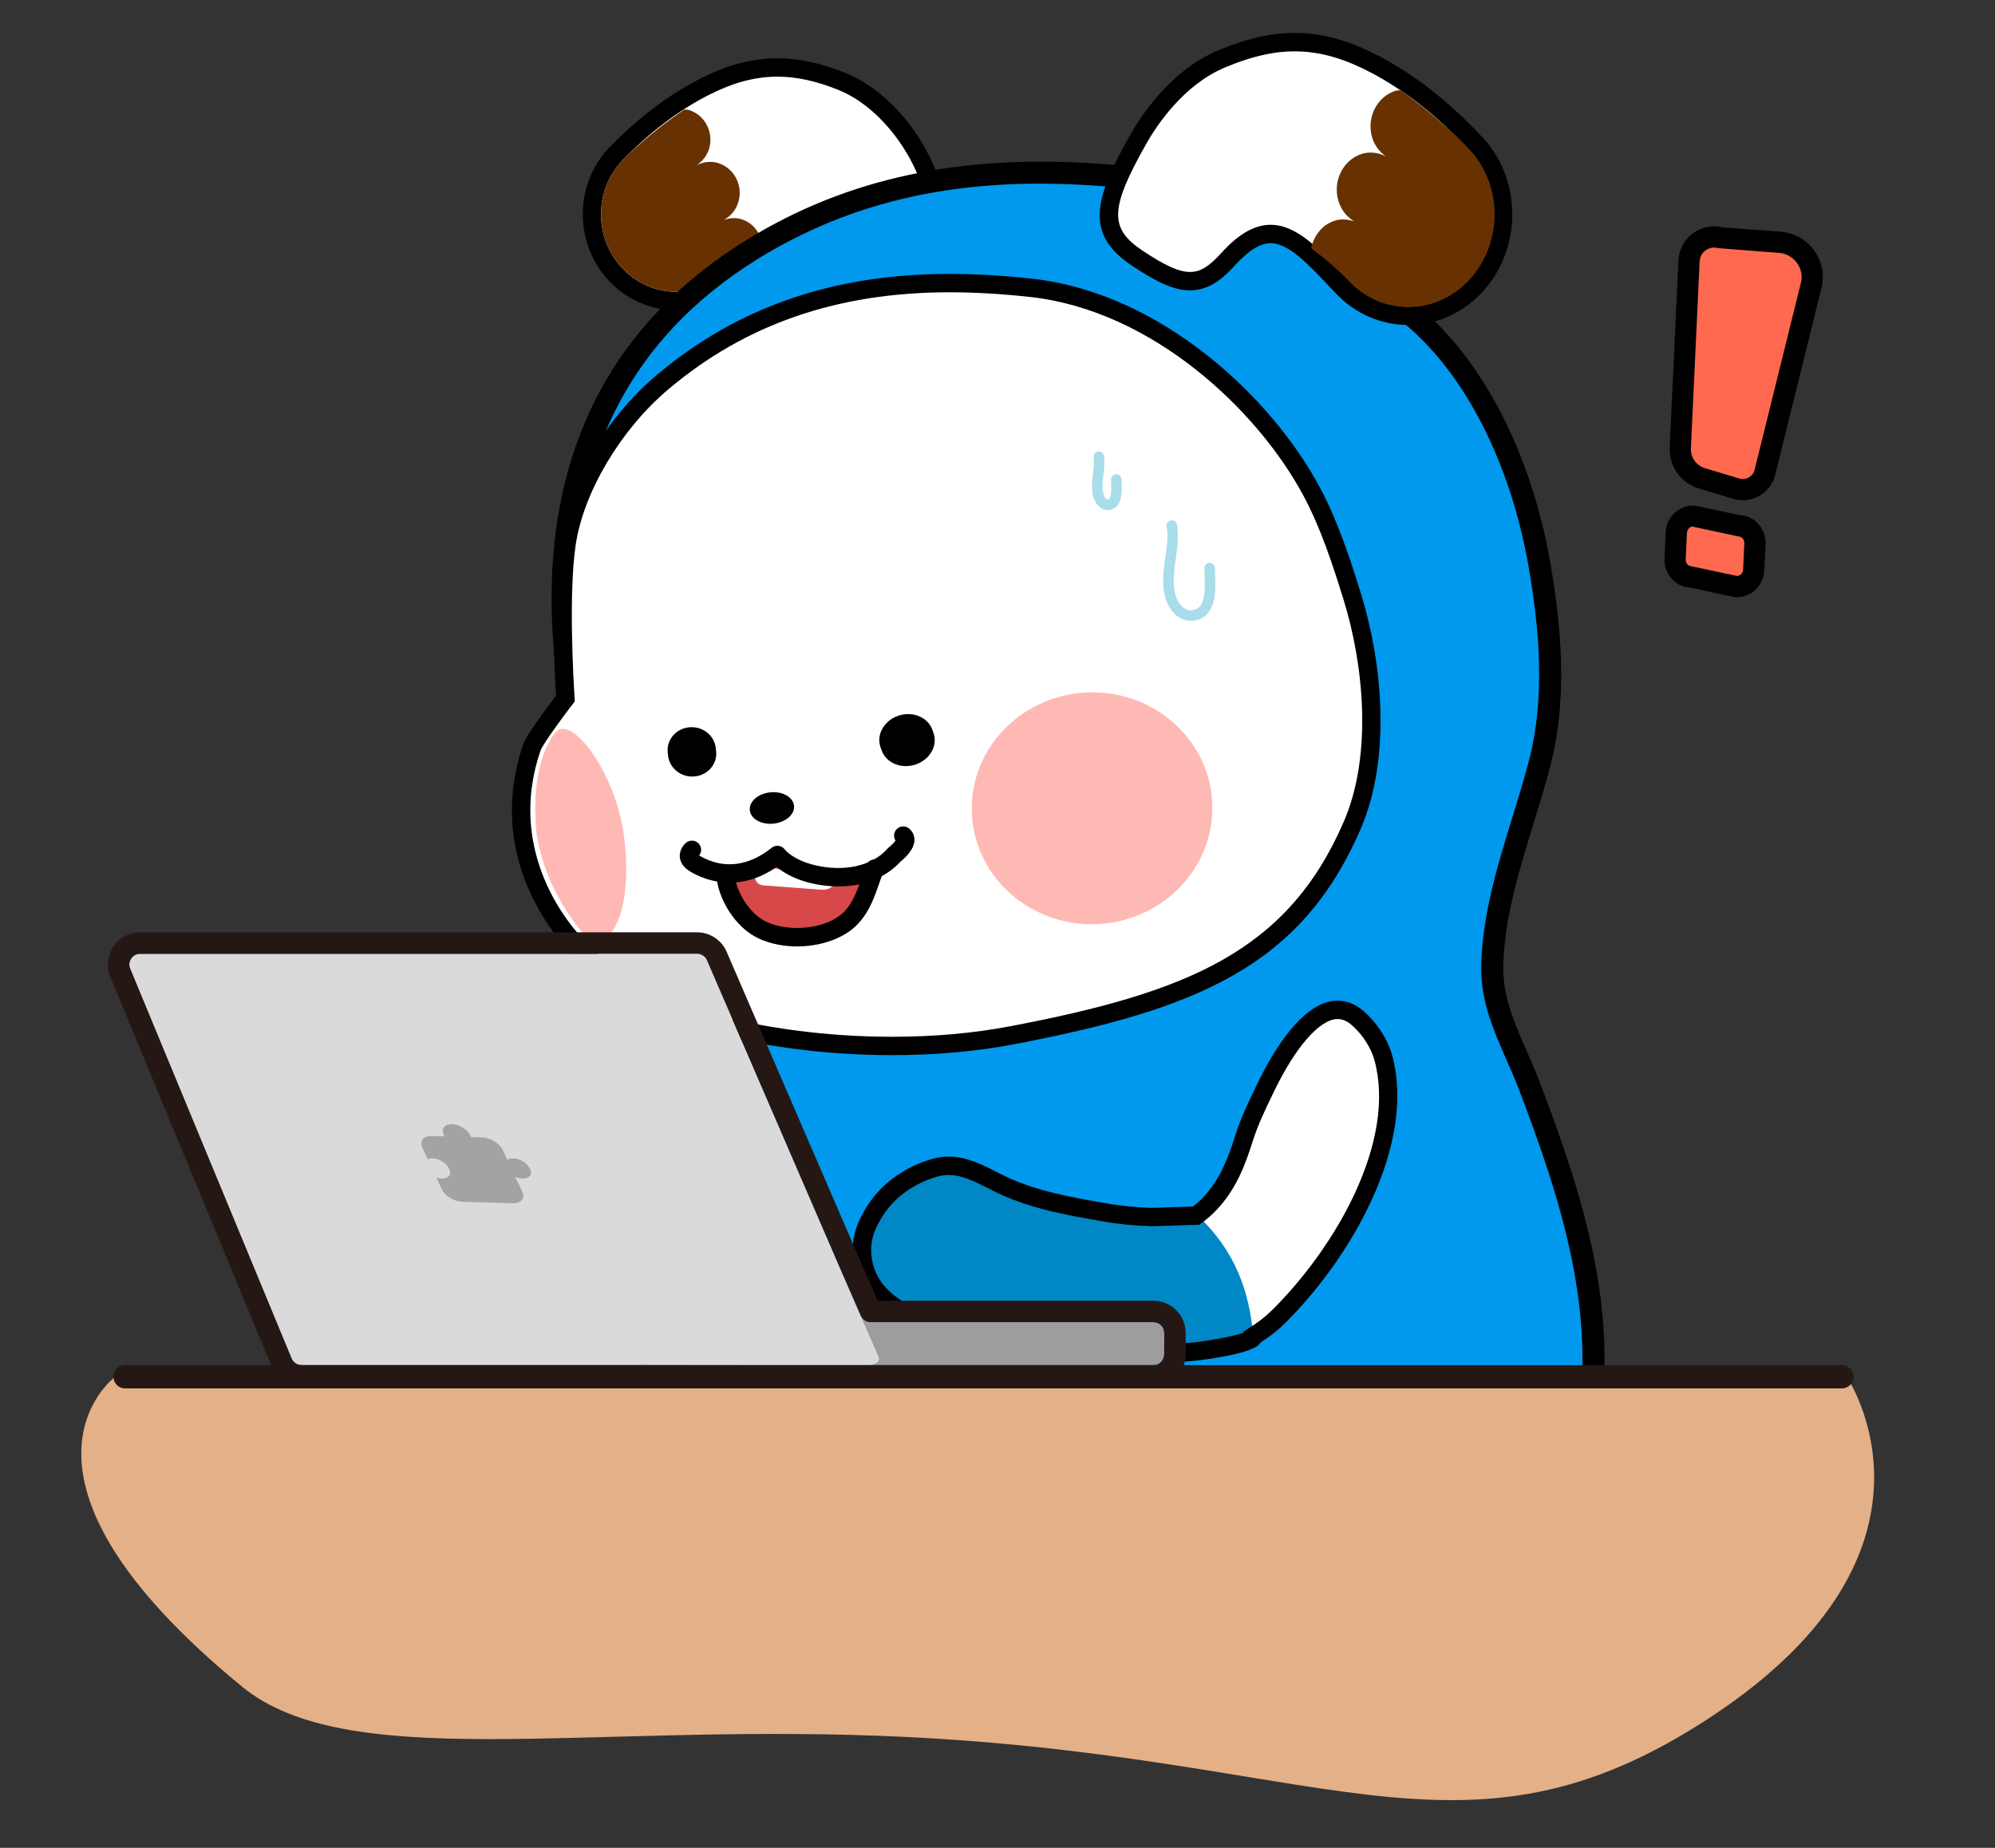 <svg xmlns="http://www.w3.org/2000/svg" xmlns:xlink="http://www.w3.org/1999/xlink" width="190" height="176" viewBox="0 0 190 176"><rect x="0" y="0" width="190" height="176" fill="#333333" stroke="none"/><defs><path id="aydfq16uua" d="M111.82.299L0 25.322l39.823 118.946s75.027-3.78 116.793 28.89l51.74-139.709L111.827.299"/><path id="kaph81li5c" d="M111.82.299L0 25.322l39.823 118.946s75.027-3.78 116.793 28.89l51.74-139.709L111.827.299"/><path id="378boo2cfe" d="M111.82.299L0 25.322l39.823 118.946s75.027-3.78 116.793 28.89l51.74-139.709L111.827.299"/><path id="s3i7fpjaxg" d="M111.82.299L0 25.322l39.823 118.946s75.027-3.78 116.793 28.89l51.74-139.709L111.827.299"/><path id="3nr5ewo6xi" d="M111.82.299L0 25.322l39.823 118.946s75.027-3.78 116.793 28.89l51.74-139.709L111.827.299"/><path id="nkevxmwwmk" d="M111.82.299L0 25.322l39.823 118.946s75.027-3.78 116.793 28.89l51.74-139.709L111.827.299"/><path id="cex71tbncm" d="M111.82.299L0 25.322l39.823 118.946s75.027-3.78 116.793 28.89l51.74-139.709L111.827.299"/><path id="dvprt4ywho" d="M111.82.299L0 25.322l39.823 118.946s75.027-3.78 116.793 28.89l51.74-139.709L111.827.299"/><path id="d0628olitq" d="M111.82.299L0 25.322l39.823 118.946s75.027-3.78 116.793 28.89l51.74-139.709L111.827.299"/><path id="ai1da1x1qs" d="M111.82.299L0 25.322l39.823 118.946s75.027-3.78 116.793 28.89l51.74-139.709L111.827.299"/><path id="peik53mjiu" d="M111.82.299L0 25.322l39.823 118.946s75.027-3.78 116.793 28.89l51.74-139.709L111.827.299"/><path id="t52q87cdkw" d="M111.82.299L0 25.322l39.823 118.946s75.027-3.78 116.793 28.89l51.74-139.709L111.827.299h-.007z"/><path id="r6y8ufwhwy" d="M111.82.299L0 25.322l39.823 118.946s75.027-3.78 116.793 28.89l51.74-139.709L111.827.299"/><path id="jddadf9rcA" d="M111.82.299L0 25.322l39.823 118.946s75.027-3.78 116.793 28.89l51.74-139.709L111.827.299"/><path id="pkki11w3cC" d="M111.82.299L0 25.322l39.823 118.946s75.027-3.78 116.793 28.89l51.74-139.709L111.827.299"/><path id="fmf1w42q2E" d="M111.82.299L0 25.322l39.823 118.946s75.027-3.78 116.793 28.89l51.74-139.709L111.827.299h-.007z"/><path id="v3lg4af5yG" d="M111.82.299L0 25.322l39.823 118.946s75.027-3.78 116.793 28.89l51.74-139.709L111.827.299"/><path id="no368qhu8I" d="M111.82.299L0 25.322l39.823 118.946s75.027-3.78 116.793 28.89l51.74-139.709L111.827.299"/><path id="5aw9sm99rK" d="M111.82.299L0 25.322l39.823 118.946s75.027-3.78 116.793 28.89l51.74-139.709L111.827.299"/><path id="4enrefenzM" d="M111.82.299L0 25.322l39.823 118.946s75.027-3.78 116.793 28.89l51.74-139.709L111.827.299"/><path id="9xh2hnrskO" d="M111.82.299L0 25.322l39.823 118.946s75.027-3.78 116.793 28.89l51.74-139.709L111.827.299"/><path id="5pnta938vQ" d="M111.82.299L0 25.322l39.823 118.946s75.027-3.78 116.793 28.89l51.74-139.709L111.827.299"/><path id="vo8ik3k0iS" d="M111.82.299L0 25.322l39.823 118.946s75.027-3.78 116.793 28.89l51.74-139.709L111.827.299"/><path id="1chiz2onxU" d="M111.82.299L0 25.322l39.823 118.946s75.027-3.78 116.793 28.89l51.74-139.709L111.827.299"/><path id="f1cfz2u24W" d="M111.82.299L0 25.322l39.823 118.946s75.027-3.78 116.793 28.89l51.74-139.709L111.827.299"/><path id="tjuddgrd9Y" d="M111.82.299L0 25.322l39.823 118.946s75.027-3.78 116.793 28.89l51.74-139.709L111.827.299h-.007z"/></defs><g fill="none" fill-rule="evenodd"><g><g><g><g transform="translate(-848 -476) translate(844 460) translate(0 .701)"><mask id="hwx9pqhcob" fill="#fff"><use xlink:href="#aydfq16uua"/></mask><path fill="#FFF" d="M68.416 43.966c-2.172 0-4.206-.875-5.729-2.465-3.084-3.216-3.076-8.416.018-11.592 2.683-2.753 5.535-4.902 8.481-6.386 2.432-1.226 4.611-1.798 6.853-1.798 1.916 0 3.927.436 6.152 1.332 2.652 1.07 5.199 3.432 6.982 6.485 3.393 5.81 1.88 10.431-.962 12.266-.726.468-1.493.705-2.284.705-2.099 0-3.923-1.686-5.112-2.952-1.264-1.347-2.355-2-3.336-2-1.476 0-2.965 1.52-4.689 3.28l-.752.763c-1.507 1.522-3.505 2.362-5.622 2.362" mask="url(#hwx9pqhcob)"/></g><g transform="translate(-848 -476) translate(844 460) translate(0 .701)"><mask id="pylz7qx6gd" fill="#fff"><use xlink:href="#kaph81li5c"/></mask><path fill="#000" d="M78.04 20.85c-2.386 0-4.689.602-7.25 1.892-3.03 1.527-5.962 3.733-8.712 6.557-3.42 3.509-3.43 9.255-.022 12.809 1.689 1.762 3.947 2.733 6.36 2.733 2.353 0 4.573-.931 6.246-2.624l.753-.763c1.585-1.62 2.956-3.018 4.064-3.018.716 0 1.624.58 2.698 1.723 1.3 1.386 3.313 3.229 5.748 3.229.963 0 1.892-.285 2.76-.846 3.18-2.052 4.927-7.134 1.243-13.44-1.879-3.217-4.58-5.716-7.41-6.856-2.33-.939-4.45-1.396-6.478-1.396m0 1.75c1.856 0 3.743.431 5.823 1.269 2.805 1.129 5.124 3.666 6.555 6.116 3.112 5.329 1.833 9.464-.683 11.088-.61.393-1.215.565-1.81.565-1.581 0-3.096-1.211-4.474-2.677-1.526-1.627-2.802-2.275-3.971-2.275-2.083 0-3.828 2.055-6.062 4.301-1.389 1.403-3.197 2.104-5.003 2.104-1.848 0-3.696-.732-5.096-2.194-2.772-2.891-2.77-7.521.012-10.377 2.416-2.481 5.168-4.663 8.248-6.216 2.275-1.146 4.349-1.704 6.462-1.704" mask="url(#pylz7qx6gd)"/></g><g transform="translate(-848 -476) translate(844 460) translate(0 .701)"><mask id="n1i6pzielf" fill="#fff"><use xlink:href="#378boo2cfe"/></mask><path fill="#673101" d="M74.603 36.176c-.552-.174-1.108-.107-1.625.05.634-.362 1.138-.96 1.356-1.737.445-1.563-.434-3.192-1.942-3.66-.705-.213-1.416-.108-2.033.195.545-.37.99-.906 1.183-1.592.445-1.563-.426-3.2-1.945-3.66-.136-.048-.274-.026-.417-.043-3.181 2.141-5.356 4.292-5.848 4.79-2.783 2.853-2.784 7.487-.009 10.378 2.766 2.888 7.286 2.925 10.095.09.828-.833 1.941-1.757 3.144-2.604-.221-1.016-.921-1.899-1.959-2.207" mask="url(#n1i6pzielf)"/></g><g transform="translate(-848 -476) translate(844 460) translate(0 .701)"><mask id="znoxqa2y0h" fill="#fff"><use xlink:href="#s3i7fpjaxg"/></mask><path fill="#0099ED" d="M111.807 180.79c9.617 0 18.53-2.022 25.778-5.85 8.94-4.718 15.827-13.788 17.547-23.108 2.14-11.606-1.511-22.663-5.434-32.992-.405-1.064-.85-2.075-1.282-3.067-1.247-2.844-2.425-5.532-2.293-8.792.187-4.651 1.509-8.948 2.909-13.497.535-1.735 1.086-3.53 1.562-5.325 1.73-6.544.972-13.338.117-18.524-1.634-9.915-5.836-18.539-11.522-23.659-9.253-8.331-20.332-13.44-30.4-14.014l-.19-.014c-1.92-.139-3.81-.209-5.611-.209-10.557 0-19.475 2.448-27.364 7.326C50.39 54.67 58.116 83.284 61.244 93.993c.829 2.828 5.306 13.111 6.353 14.486.378.958.624 1.744.769 2.473.988 4.927.04 10.794-.797 15.969l-.18 1.111c-2.745 17.154-2.17 29.344 1.709 36.234 7.827 13.909 23.833 15.214 36.694 16.26l.467.037c1.84.152 3.708.228 5.548.228" mask="url(#znoxqa2y0h)"/></g><g transform="translate(-848 -476) translate(844 460) translate(0 .701)"><mask id="c52rtrhvpj" fill="#fff"><use xlink:href="#3nr5ewo6xi"/></mask><path fill="#000" d="M102.987 32.79c-10.242 0-19.01 2.346-26.812 7.169C51.083 55.474 59.49 84.243 62.253 93.696c.801 2.743 5.248 12.925 6.178 14.148l.14.248c.405 1.02.666 1.865.825 2.654 1.026 5.114.06 11.079-.79 16.342l-.18 1.11c-2.708 16.911-2.172 28.873 1.585 35.552 7.554 13.422 23.25 14.702 35.862 15.728l.468.038c1.812.149 3.65.224 5.465.224 9.444 0 18.19-1.98 25.287-5.728 8.668-4.576 15.343-13.357 17.006-22.37 2.092-11.34-1.512-22.24-5.383-32.43-.398-1.046-.836-2.04-1.263-3.017-1.299-2.966-2.522-5.76-2.38-9.257.192-4.791 1.534-9.148 2.954-13.763.533-1.724 1.08-3.504 1.552-5.285 1.678-6.35.933-13 .095-18.082-1.596-9.684-5.673-18.085-11.188-23.053-9.078-8.174-19.924-13.184-29.757-13.744l-.21-.017c-1.882-.136-3.745-.203-5.532-.203m8.82 149.05c-1.875 0-3.77-.079-5.633-.232l-.465-.037c-13.114-1.067-29.428-2.398-37.526-16.792-3.999-7.101-4.614-19.522-1.832-36.915l.18-1.112c.823-5.088 1.756-10.853.806-15.596-.126-.635-.342-1.328-.672-2.175-1.312-1.939-5.61-11.898-6.428-14.695-2.874-9.835-11.618-39.759 14.834-56.115 9.546-5.902 20.448-8.221 33.603-7.271l.195.015c10.283.587 21.596 5.792 31.022 14.28 5.863 5.28 10.183 14.126 11.855 24.27.871 5.288 1.644 12.225-.137 18.96-.48 1.81-1.036 3.618-1.576 5.368-1.377 4.478-2.679 8.71-2.862 13.23-.122 3.013 1.006 5.59 2.201 8.317.446 1.019.894 2.044 1.306 3.125 3.976 10.47 7.676 21.683 5.485 33.556-1.774 9.623-8.874 18.984-18.089 23.849-7.399 3.904-16.482 5.97-26.268 5.97" mask="url(#c52rtrhvpj)"/></g><g transform="translate(-848 -476) translate(844 460) translate(0 .701)"><mask id="54emiodhll" fill="#fff"><use xlink:href="#nkevxmwwmk"/></mask><path fill="#0099ED" d="M105.05 32.567l.198.009-.198-.01" mask="url(#54emiodhll)"/></g><g transform="translate(-848 -476) translate(844 460) translate(0 .701)"><mask id="ytfphqheqn" fill="#fff"><use xlink:href="#cex71tbncm"/></mask><path fill="#FFF" d="M88.985 114.922c4.021 0 7.85-.342 11.381-1.014 17.16-3.267 26.882-7.252 32.401-19.959 2.923-6.73 1.926-15.685.021-21.82-1.043-3.358-2.199-6.896-3.863-10.002-4.51-8.428-14.793-18.098-26.715-19.41-2.725-.3-5.338-.454-7.766-.454-10.892 0-19.85 3.096-27.38 9.467-4.655 3.937-8.31 10.086-9.095 15.301-.719 4.773-.232 13.056-.119 14.794-.877 1.155-2.928 3.895-3.197 4.674-1.675 4.856-1.287 9.853 1.125 14.448 2.886 5.498 8.366 9.72 15.038 11.581 5.608 1.566 11.891 2.394 18.17 2.394" mask="url(#ytfphqheqn)"/></g><g transform="translate(-848 -476) translate(844 460) translate(0 .701)"><mask id="q1fx4by9gp" fill="#fff"><use xlink:href="#dvprt4ywho"/></mask><path fill="#000" d="M94.444 43.138c-10.676 0-19.448 3.03-26.815 9.26-4.506 3.812-8.04 9.745-8.796 14.763-.702 4.677-.215 12.99-.109 14.608l.02.326-.198.26c-1.945 2.555-2.94 4.066-3.066 4.43-1.594 4.623-1.223 9.38 1.072 13.756 2.775 5.285 8.06 9.347 14.498 11.145 5.537 1.545 11.741 2.362 17.936 2.362 3.962 0 7.736-.336 11.215-.999 16.861-3.21 26.401-7.1 31.762-19.448 2.83-6.512 1.85-15.227-.012-21.21-1.03-3.323-2.174-6.819-3.797-9.85-4.405-8.233-14.434-17.676-26.039-18.956-2.7-.297-5.28-.447-7.67-.447m-5.459 72.66c-6.353 0-12.717-.839-18.407-2.427-6.9-1.926-12.578-6.306-15.575-12.016-2.526-4.815-2.933-10.05-1.178-15.14.22-.639 1.273-2.205 3.131-4.66-.164-2.66-.535-10.123.147-14.653.813-5.409 4.59-11.774 9.394-15.84 7.697-6.51 16.838-9.674 27.946-9.674 2.454 0 5.1.153 7.863.458 12.236 1.35 22.774 11.245 27.388 19.87 1.7 3.165 2.872 6.751 3.928 10.154 1.953 6.285 2.965 15.477-.054 22.428-5.673 13.065-15.578 17.144-33.04 20.47-3.587.683-7.47 1.03-11.543 1.03" mask="url(#q1fx4by9gp)"/></g><g transform="translate(-848 -476) translate(844 460) translate(0 .701)"><mask id="e9mwao8j1r" fill="#fff"><use xlink:href="#d0628olitq"/></mask><path fill="#FFB9B5" d="M96.551 92.516c.117 6.1 5.344 10.938 11.668 10.809 6.325-.129 11.358-5.179 11.242-11.278-.118-6.093-5.34-10.931-11.665-10.802-6.325.129-11.362 5.179-11.245 11.271" mask="url(#e9mwao8j1r)"/></g><g transform="translate(-848 -476) translate(844 460) translate(0 .701)"><mask id="5tuykacnpt" fill="#fff"><use xlink:href="#ai1da1x1qs"/></mask><path fill="#FFB9B5" d="M55.07 94.494c.868 6.15 5.03 10.57 5.496 10.562 2.516-.048 3.695-5.015 2.76-10.761-.934-5.74-5.024-11.05-6.455-9.2-1.235 1.596-2.199 4.536-1.8 9.399" mask="url(#5tuykacnpt)"/></g><g transform="translate(-848 -476) translate(844 460) translate(0 .701)"><mask id="nywk6bbw6v" fill="#fff"><use xlink:href="#peik53mjiu"/></mask><path fill="#D74848" d="M73.585 99.76c.223 3.397 3.235 4.935 6.874 4.57 4.192-.422 7.837-6.163 7.837-6.163l-5.95 1.256-3.433-2.69s-3.507 1.811-5.5 1.743" mask="url(#nywk6bbw6v)"/></g><g transform="translate(-848 -476) translate(844 460) translate(0 .701)"><mask id="dsg8okhqbx" fill="#fff"><use xlink:href="#t52q87cdkw"/></mask><path fill="#FFF" d="M75.889 97.72l.06.808c-.171.49.144 1.014.657 1.093l5.378.404s.62.083 1.01-.114c.546-.275.427-.552.427-.552l-.894-.597-6.638-1.042z" mask="url(#dsg8okhqbx)"/></g><g transform="translate(-848 -476) translate(844 460) translate(0 .701)"><mask id="9hy0ltmbbz" fill="#fff"><use xlink:href="#r6y8ufwhwy"/></mask><path fill="#000" d="M79.92 105.443c-1.266 0-2.527-.24-3.62-.737-2.377-1.087-3.94-3.917-4.077-6.026-.031-.483.333-.9.817-.93.43-.01.897.333.93.815.102 1.569 1.355 3.77 3.058 4.549 2.159.986 5.392.663 7.063-.7 1.058-.863 1.538-2.25 2.005-3.591.132-.38.26-.754.402-1.112.176-.452.683-.677 1.133-.498.449.175.673.682.497 1.132-.131.34-.254.694-.38 1.052-.52 1.498-1.108 3.195-2.55 4.373-1.34 1.093-3.313 1.673-5.278 1.673" mask="url(#9hy0ltmbbz)"/></g><g transform="translate(-848 -476) translate(844 460) translate(0 .701)"><mask id="7dtzrwb7fB" fill="#fff"><use xlink:href="#jddadf9rcA"/></mask><path fill="#000" d="M70.147 89.253c1.264-.114 2.184-1.186 2.056-2.394l-.033-.306c-.127-1.209-1.255-2.097-2.519-1.983-1.263.115-2.185 1.187-2.057 2.396l.032.306c.128 1.21 1.257 2.094 2.521 1.981" mask="url(#7dtzrwb7fB)"/></g><g transform="translate(-848 -476) translate(844 460) translate(0 .701)"><mask id="5nuki5f4wD" fill="#fff"><use xlink:href="#pkki11w3cC"/></mask><path fill="#000" d="M91.205 88.115c1.363-.46 2.123-1.802 1.699-3.001l-.108-.305c-.424-1.2-1.873-1.8-3.236-1.341-1.362.458-2.124 1.803-1.7 3l.108.306c.424 1.199 1.874 1.799 3.237 1.34" mask="url(#5nuki5f4wD)"/></g><g transform="translate(-848 -476) translate(844 460) translate(0 .701)"><mask id="fd1r1fv2tF" fill="#fff"><use xlink:href="#fmf1w42q2E"/></mask><path fill="#000" d="M83.88 99.727c-.46 0-.949-.03-1.467-.097-2.32-.3-3.724-1.153-4.45-1.753-3.542 2.438-6.618 1.362-8.186.46-.79-.456-.997-1.013-1.03-1.399-.07-.77.478-1.274.588-1.367.37-.309.921-.262 1.234.107.271.322.27.784.018 1.102l.064.04c1.556.897 4.004 1.49 6.844-.773.186-.148.425-.214.661-.183.236.032.45.16.59.351.034.044 1.05 1.312 3.893 1.68 2.901.376 4.925-.649 5.844-1.73.041-.048.088-.092.137-.13.263-.202.542-.492.665-.68-.2-.317-.18-.739.075-1.037.318-.367.871-.408 1.234-.094.333.284.507.677.495 1.105-.027.911-.948 1.736-1.336 2.041-.598.674-2.44 2.357-5.874 2.357z" mask="url(#fd1r1fv2tF)"/></g><g transform="translate(-848 -476) translate(844 460) translate(0 .701)"><mask id="xiq9du530H" fill="#fff"><use xlink:href="#v3lg4af5yG"/></mask><path fill="#FFF" d="M138.123 45.376c2.431 0 4.712-1.02 6.423-2.873 3.455-3.73 3.482-9.77.059-13.462-3.024-3.265-6.244-5.81-9.571-7.569-2.747-1.45-5.208-2.129-7.745-2.129-2.159 0-4.434.512-6.954 1.57-4.258 1.783-6.95 5.926-7.911 7.623-3.463 6.121-4.002 8.756-.113 11.352 2.362 1.575 3.771 2.19 5.024 2.19 1.441 0 2.505-.85 3.661-2.126 1.443-1.593 2.755-2.366 4.01-2.366 2.091 0 4.072 2.103 6.367 4.538l.459.486c1.678 1.784 3.913 2.766 6.291 2.766" mask="url(#xiq9du530H)"/></g><g transform="translate(-848 -476) translate(844 460) translate(0 .701)"><mask id="aeucj0csyJ" fill="#fff"><use xlink:href="#no368qhu8I"/></mask><path fill="#000" d="M125.006 36.71c2.468 0 4.568 2.23 7.001 4.813l.46.488c1.513 1.605 3.521 2.49 5.655 2.49 2.186 0 4.238-.92 5.781-2.592 3.153-3.403 3.181-8.91.062-12.273-2.957-3.192-6.099-5.678-9.339-7.392-4.857-2.563-8.729-2.714-13.952-.525-4.007 1.678-6.572 5.628-7.488 7.247-3.49 6.171-3.563 8.076-.39 10.194 2.175 1.451 3.49 2.042 4.54 2.042.982 0 1.798-.498 3.01-1.837 1.62-1.787 3.144-2.655 4.66-2.655m13.116 9.54c-2.62 0-5.082-1.079-6.928-3.039l-.458-.486c-2.156-2.289-4.018-4.265-5.73-4.265-.98 0-2.112.7-3.363 2.08-1.135 1.253-2.442 2.412-4.308 2.412-1.444 0-2.989-.655-5.51-2.336-4.496-3.002-3.684-6.285-.164-12.51 1.007-1.778 3.832-6.113 8.336-8 5.722-2.399 10.121-2.22 15.446.591 3.416 1.806 6.714 4.413 9.805 7.75 3.726 4.018 3.7 10.591-.059 14.651-1.878 2.032-4.387 3.152-7.067 3.152" mask="url(#aeucj0csyJ)"/></g><g transform="translate(-848 -476) translate(844 460) translate(0 .701)"><mask id="bdzgc3azoL" fill="#fff"><use xlink:href="#5aw9sm99rK"/></mask><path fill="#673101" d="M131.117 36.32c.63-.205 1.263-.126 1.852.062-.72-.43-1.29-1.144-1.534-2.068-.495-1.858.517-3.796 2.24-4.352.804-.252 1.614-.127 2.315.234-.618-.44-1.12-1.078-1.337-1.895-.495-1.86.51-3.805 2.243-4.352.155-.056.313-.028.476-.05 3.608 2.55 6.071 5.11 6.628 5.7 3.15 3.399 3.118 8.91-.065 12.346-3.172 3.434-8.322 3.475-11.503.097-.937-.99-2.198-2.09-3.563-3.098.26-1.207 1.063-2.258 2.248-2.623" mask="url(#bdzgc3azoL)"/></g><g transform="translate(-848 -476) translate(844 460) translate(0 .701)"><mask id="kwlbnn1uyN" fill="#fff"><use xlink:href="#4enrefenzM"/></mask><path fill="#000" d="M75.411 92.477c.09.824 1.097 1.392 2.265 1.269 1.17-.123 2.036-.887 1.945-1.711-.089-.817-1.103-1.391-2.272-1.268-1.167.122-2.028.893-1.938 1.71" mask="url(#kwlbnn1uyN)"/></g><g transform="translate(-848 -476) translate(844 460) translate(0 .701)"><mask id="8wolc4x28P" fill="#fff"><use xlink:href="#9xh2hnrskO"/></mask><path fill="#FFF" d="M109.3 168.77l.29.26c2.904 2.635 1.265 4.883-.859 7.26-2.507 2.809-4.444 3.616-5.582 7.362-.189.623-.299 1.239-.373 1.852-.304 2.515.352 6.616.81 9.182.758 4.248-9.438 4.994-9.06 5.432-.242-3.503-2.186-6.44-2.504-8.93-.21-1.647.284-7.9.703-9.345 1.78-6.126 5.933-10.114 10.99-13.682 2.24-1.581 3.447-1.27 5.584.609" mask="url(#8wolc4x28P)"/></g><g transform="translate(-848 -476) translate(844 460) translate(0 .701)"><mask id="zhl89u3x0R" fill="#fff"><use xlink:href="#5pnta938vQ"/></mask><path fill="#0099ED" d="M93.642 199.696c.2.004.319-.193.24-.376-.969-2.246-1.565-5.82-1.86-8.132-.165-1.287-.056-4.768.245-6.23-.21 1.039 3.041 1.528 3.645 1.599 2.404.287 5.532.17 6.863-1.052-.303 2.514.352 6.616.81 9.18.408 2.277 1.184 4.19 2.1 6.046" mask="url(#zhl89u3x0R)"/></g><g transform="translate(-848 -476) translate(844 460) translate(0 .701)"><mask id="l9lyme61nT" fill="#fff"><use xlink:href="#vo8ik3k0iS"/></mask><path fill="#FFF" d="M81.771 166.26l.22.322c2.183 3.257.051 5.043-2.584 6.84-3.11 2.121-5.184 2.437-7.192 5.798-.334.56-.589 1.131-.809 1.708-.901 2.367-1.253 6.506-1.427 9.106-.287 4.306-10.364 2.572-10.102 3.087.61-3.458-.569-6.775-.278-9.269.193-1.65 2.181-7.599 2.936-8.9 3.203-5.516 8.195-8.385 13.964-10.63 2.555-.995 3.651-.4 5.272 1.938" mask="url(#l9lyme61nT)"/></g><g transform="translate(-848 -476) translate(844 460) translate(0 .701)"><mask id="8o54smcy3V" fill="#fff"><use xlink:href="#1chiz2onxU"/></mask><path fill="#0099ED" d="M59.121 192.5c.192.051.356-.112.323-.309-.399-2.413-.115-6.025.155-8.339.15-1.29 1.096-4.642 1.74-5.988-.455.957 2.583 2.216 3.152 2.431 2.265.857 5.328 1.5 6.915.633-.9 2.367-1.253 6.506-1.427 9.106-.154 2.307.14 4.35.58 6.372" mask="url(#8o54smcy3V)"/></g><g transform="translate(-848 -476) translate(844 460) translate(0 .701)"><mask id="5gt15zme8X" fill="#fff"><use xlink:href="#f1cfz2u24W"/></mask><path fill="#000" d="M106.184 168.025c-.584 0-1.174.293-1.965.85-4.238 2.992-8.82 6.902-10.653 13.213-.129.44-.29 1.546-.428 2.958-.272 1.345-.379 4.315-.275 5.702.008.132.016.24.028.329.252 1.983.823 5.646 1.793 7.895l.114.263-.088.97-.566.073c-.8.258-4.64 3.393-5.099 3.85l-1.038 1.078c-1.269 1.309-1.532 1.582-2.651 3.102-3.113 4.23-2.031 9.909.019 13.814 1.525 2.904 3.395 4.203 6.168 4.124 2.431-.083 6.366-1.926 8.832-3.617 2.927-2.008 4.165-3.147 6.728-6.826 1.459-2.092 2.484-5.958 2.493-9.397.001-1.37-.519-1.945-1.462-2.99l-.427-.478c-.642-.732-1.288-1.422-1.92-2.1-.512-.544-1.015-1.083-1.503-1.628l-.243.028-.245-.632c-.5-1.304-.852-2.534-1.072-3.765-.207-1.162-.505-2.91-.7-4.67-.091-.852-.162-1.705-.189-2.502-.013-.408-.015-.802-.004-1.178.011-.388.035-.755.078-1.094.09-.756.218-1.393.402-2 .884-2.906 2.25-4.213 3.832-5.726.597-.57 1.245-1.188 1.936-1.962 2.388-2.676 3.046-4.106.924-6.031l-.228-.203c-1.12-.985-1.853-1.45-2.59-1.45M91.29 228c-3.188 0-5.699-1.704-7.464-5.066-2.296-4.372-3.472-10.783.122-15.664 1.188-1.615 1.497-1.935 2.8-3.282l1.038-1.077c.213-.223 3.288-2.845 5.031-3.903-.893-2.431-1.42-5.812-1.662-7.71-.016-.124-.029-.27-.038-.434-.115-1.525-.002-4.64.292-6.08.095-1.013.27-2.476.475-3.186 1.987-6.83 6.84-10.987 11.326-14.154 2.77-1.955 4.42-1.307 6.668.669l.3.267c3.75 3.403.906 6.589-.794 8.494-.725.812-1.403 1.462-2.03 2.06-1.52 1.453-2.617 2.503-3.367 4.972-.154.506-.263 1.047-.343 1.702-.035.293-.056.603-.064.932-.01.34-.008.698.005 1.068.024.759.09 1.564.18 2.373.188 1.707.478 3.415.681 4.55.194 1.075.484 2.113.912 3.25.553.628 1.123 1.239 1.706 1.86.645.693 1.303 1.395 1.959 2.142l.41.46c.986 1.09 1.915 2.119 1.912 4.167-.008 3.179-.879 7.627-2.805 10.392-2.703 3.877-4.094 5.155-7.172 7.268-2.215 1.518-6.645 3.817-9.766 3.923-.105.005-.209.007-.312.007" mask="url(#5gt15zme8X)"/></g><g transform="translate(-848 -476) translate(844 460) translate(0 .701)"><mask id="kxteclyi5Z" fill="#fff"><use xlink:href="#tjuddgrd9Y"/></mask><path fill="#000" d="M59.478 193.178c-.858.066-5.335 2.184-5.886 2.514l-1.268.797c-1.546.964-1.867 1.166-3.32 2.372-4.042 3.354-4.359 9.127-3.312 13.41.779 3.187 2.367 4.931 4.992 5.49 2.384.502 6.642-.335 9.445-1.383 3.324-1.242 4.8-2.05 8.174-5.002 1.919-1.68 3.845-5.183 4.682-8.518.333-1.33-.032-2.015-.697-3.256l-.299-.565c-.445-.86-.901-1.68-1.35-2.486-.368-.66-.73-1.312-1.078-1.97l-.216-.033-.104-.659c-.176-1.415-.219-2.658-.135-3.913.042-.656.099-1.408.171-2.208.073-.803.164-1.65.277-2.49.056-.426.117-.847.188-1.26.239-1.418.516-2.53.847-3.402.274-.716.551-1.302.873-1.843 1.559-2.61 3.202-3.55 5.101-4.636.718-.41 1.494-.853 2.352-1.438 2.96-2.02 3.942-3.25 2.352-5.627l-.217-.316c-1.484-2.14-2.198-2.41-4.234-1.619-4.838 1.883-10.226 4.573-13.524 10.255-.232.4-.654 1.434-1.129 2.766-.585 1.235-1.407 4.091-1.641 5.466-.025.134-.043.238-.053.325-.232 1.99-.56 5.681-.162 8.1l.047.284-.148.331-.157.603-.571-.089zm-7.121 26.482c-.73 0-1.419-.057-2.036-.188-3.269-.694-5.396-2.978-6.328-6.786-1.176-4.797-.769-11.302 3.893-15.172 1.543-1.28 1.921-1.518 3.51-2.51l1.267-.796c.258-.162 3.872-1.969 5.824-2.579-.28-2.593.022-5.985.242-7.879.014-.123.038-.273.07-.44.259-1.507 1.118-4.5 1.75-5.822.269-.768.836-2.297 1.229-2.975 3.57-6.148 9.284-9.015 14.403-11.006 3.16-1.23 4.604-.206 6.309 2.255l.227.333c2.819 4.204-.709 6.611-2.816 8.051-.901.613-1.715 1.08-2.469 1.511-1.824 1.042-3.143 1.796-4.466 4.012-.27.452-.506.951-.743 1.571-.286.75-.54 1.783-.755 3.07-.067.394-.125.797-.181 1.202-.11.813-.197 1.636-.267 2.414-.072.783-.125 1.523-.167 2.166-.074 1.081-.042 2.16.1 3.375.388.746.798 1.484 1.215 2.233.456.822.921 1.657 1.376 2.534l.287.542c.694 1.296 1.35 2.52.853 4.507-.776 3.084-2.692 7.19-5.229 9.41-3.555 3.111-5.213 4.016-8.714 5.324-2.007.751-5.501 1.643-8.384 1.643z" mask="url(#kxteclyi5Z)"/></g></g><g><path fill="#FFF" d="M122.332 76.293c1.129.993 2.045 2.4 2.421 3.79 2.213 8.184-3.89 18.603-10.032 24.67-.744.733-1.572 1.347-2.452 1.874-.868-4.15-2.687-7.813-6.682-10.788.9-.394 1.778-.993 2.63-1.886 1.683-1.764 2.541-3.94 3.238-6.168.541-1.727 1.293-3.249 2.088-4.9 1.215-2.524 5.118-9.82 8.789-6.592" transform="translate(-848 -476) translate(844 460) translate(11 36.701)"/><path fill="#0087C6" d="M107.09 95.093c-.046-.044-4.112.141-4.588.121-1.451-.059-2.781-.174-4.23-.428-3.317-.58-6.698-1.154-9.771-2.598-2.092-.983-4.064-2.36-6.49-1.662-2.33.671-4.436 2.111-5.68 4.115-.764 1.23-1.234 2.262-1.236 3.68-.008 6.546 8.599 7.914 13.58 8.477 5.84.66 11.92 1.738 17.808 1.263.589-.048 5.93-.757 5.873-1.462-.346-4.244-1.691-8.104-5.266-11.506" transform="translate(-848 -476) translate(844 460) translate(11 36.701)"/><path fill="#000" d="M83.347 91.211c-.373 0-.73.051-1.092.155-2.213.638-4.101 2-5.18 3.736-.7 1.127-1.103 2.014-1.105 3.218-.007 5.522 7.305 6.987 12.805 7.608 1.19.135 2.39.286 3.597.44 3.64.46 7.405.936 11.062.936 1.036 0 2.038-.038 2.978-.115.938-.077 4.027-.566 5.037-.957l-.01-.1.459-.309c.863-.525 1.586-1.079 2.208-1.694 6.174-6.097 11.875-16.15 9.804-23.817-.326-1.205-1.131-2.46-2.155-3.363-.453-.396-.9-.59-1.366-.59-1.684 0-4.005 2.646-6.058 6.905l-.131.273c-.73 1.511-1.418 2.94-1.91 4.51-.701 2.243-1.605 4.586-3.441 6.51-.453.475-.933.893-1.428 1.244l-.226.16-.277.001c-.357.001-1.228.032-2.103.063-.93.033-1.862.066-2.214.066-1.797-.07-3.137-.207-4.48-.443l-.193-.035c-3.285-.574-6.681-1.169-9.8-2.633-.351-.166-.7-.342-1.05-.519-1.27-.643-2.471-1.25-3.731-1.25m20.087 17.843c-3.77 0-7.588-.484-11.281-.95-1.2-.153-2.39-.303-3.573-.436-3.931-.444-14.371-1.625-14.36-9.349.002-1.615.524-2.78 1.369-4.14 1.303-2.1 3.556-3.739 6.18-4.494.517-.149 1.047-.224 1.578-.224 1.677 0 3.122.731 4.522 1.438.333.17.666.338 1.005.497 2.907 1.366 6.184 1.94 9.354 2.494l.195.034c1.265.223 2.533.35 4.115.416.4.004 1.31-.032 2.213-.064.713-.025 1.424-.05 1.87-.06.33-.252.653-.543.964-.867 1.587-1.664 2.397-3.784 3.035-5.826.53-1.692 1.246-3.175 2.004-4.746l.132-.273c1.42-2.948 4.299-7.895 7.633-7.896.898 0 1.746.346 2.52 1.028 1.273 1.12 2.278 2.696 2.689 4.22 2.254 8.341-3.74 19.076-10.262 25.52-.656.646-1.4 1.231-2.265 1.78l-.101.145c-.921 1.085-6.363 1.628-6.417 1.632-.986.08-2.036.121-3.12.121" transform="translate(-848 -476) translate(844 460) translate(11 36.701)"/><path fill="#DADADA" d="M76.695 108.526l-1.686-3.853c-.012-.023-.04-.034-.05-.06l-1.908-4.412v-.003L60.324 70.76c-.162-.375-.532-.618-.94-.618H6.34c-.73 0-1.227.742-.947 1.418l15.375 37.129c.16.384.532.634.948.634h54.226c1.076-.226.753-.798.753-.798" transform="translate(-848 -476) translate(844 460) translate(11 36.701)"/><path fill="#9D9D9D" d="M103.878 108.298v-2.04c0-.567-.46-1.026-1.025-1.026H75.9c-.381 0-.714-.225-.891-.559l1.686 3.853s.324.572-.753.797h26.91c.567 0 1.026-.459 1.026-1.025" transform="translate(-848 -476) translate(844 460) translate(11 36.701)"/><path fill="#00A2FC" d="M73.052 100.2l-.001-.002v.003z" transform="translate(-848 -476) translate(844 460) translate(11 36.701)"/><path fill="#A3A3A3" d="M43.476 90.623l-.043-.079c-.26-.508-.973-.915-1.57-.912h-.095c-.02 0-.04.001-.058.003-.164.014-.297.066-.402.13l-.437-.944c-.295-.629-1.166-1.163-1.94-1.184l-1.073-.035-.05-.15c-.276-.57-1.06-1.061-1.768-1.078-.058-.002-.114 0-.168.005-.585.053-.863.477-.61 1.008l.087.145-1.265-.028c-.065 0-.128 0-.188.006-.638.058-.942.523-.673 1.097l.52 1.112c.08-.033.152-.075.257-.084.019-.002.039-.004.059-.004l.094.001c.597-.003 1.31.403 1.57.912l.044.079c.244.478.016.873-.517.922-.034.004-.07.005-.105.005l-.094-.001c-.164 0-.33-.043-.496-.098l.532 1.138c.295.629 1.167 1.153 1.94 1.174l4.846.141c.06.002.117-.001.17-.007.653-.058.966-.526.694-1.107l-.668-1.404c.23.092.464.163.69.163l.096.001c.036 0 .07-.001.104-.004.534-.05.76-.445.517-.924" transform="translate(-848 -476) translate(844 460) translate(11 36.701)"/><path fill="#E4B087" d="M3.974 110.431s-12.646 9.26 12.098 29.53c9.938 8.141 32.118 3.59 60.669 4.668 42.538 1.607 55.293 14.016 79.319-1.875 24.026-15.89 12.816-32.323 12.816-32.323H3.974z" transform="translate(-848 -476) translate(844 460) translate(11 36.701)"/><path fill="#251814" d="M168.421 111.54H4.911c-.613 0-1.109-.496-1.109-1.108 0-.612.496-1.109 1.11-1.109h163.51c.611 0 1.107.497 1.107 1.11 0 .611-.496 1.106-1.108 1.106" transform="translate(-848 -476) translate(844 460) translate(11 36.701)"/><path fill="#251814" d="M59.385 68.099H6.34c-1.028 0-1.982.51-2.553 1.364-.571.855-.676 1.931-.283 2.88l15.375 37.129c.478 1.152 1.59 1.896 2.836 1.896h81.136c1.694 0 3.07-1.377 3.07-3.07v-2.041c0-1.692-1.376-3.069-3.07-3.069H76.592l-1.666-3.807-12.723-29.43c-.486-1.125-1.592-1.852-2.817-1.852m0 2.044c.409 0 .778.243.94.618l12.726 29.437v.003l1.959 4.472c.176.334.509.559.89.559h26.953c.567 0 1.025.459 1.025 1.025v2.041c0 .567-.458 1.026-1.025 1.026H21.716c-.415 0-.79-.25-.947-.634L5.393 71.561c-.28-.675.217-1.418.948-1.418h53.044" transform="translate(-848 -476) translate(844 460) translate(11 36.701)"/><path fill="#FF6950" d="M155.094 24.863c-1.276-.383-2.127-1.585-2.065-2.915l.833-17.803c.072-1.54 1.562-2.61 3.044-2.185l5.597.418c1.994.149 3.41 2.007 3.024 3.97l-4.414 17.829c-.248 1.26-1.53 2.034-2.76 1.665l-3.259-.98z" transform="translate(-848 -476) translate(844 460) translate(11 36.701)"/><path fill="#000" d="M156.309 2.878c-.306-.014-.61.074-.865.258-.344.248-.553.632-.573 1.056l-.833 17.802c-.041.868.514 1.651 1.346 1.901l3.258.978c.319.093.651.055.938-.119.284-.172.477-.445.54-.772l4.427-17.876c.12-.615-.033-1.275-.443-1.81-.409-.538-1.004-.86-1.676-.91l-5.801-.455c-.106-.03-.212-.048-.318-.053m2.519 24.062c-.259-.013-.516-.056-.767-.132l-3.258-.979c-1.722-.516-2.868-2.132-2.784-3.93l.833-17.8c.049-1.046.563-1.995 1.414-2.605.819-.587 1.836-.78 2.809-.535l5.503.41c1.238.093 2.381.712 3.135 1.7.752.99 1.046 2.254.805 3.474l-4.425 17.876c-.161.831-.7 1.602-1.468 2.065-.545.33-1.172.485-1.797.456" transform="translate(-848 -476) translate(844 460) translate(11 36.701)"/><path fill="#FF6950" d="M158.314 35.166l-4.23-.913c-.898-.042-1.593-.806-1.55-1.703l.118-2.54c.042-.899.805-1.593 1.703-1.55l4.23.912c.898.043 1.592.805 1.55 1.704l-.118 2.54c-.042.898-.805 1.593-1.703 1.55" transform="translate(-848 -476) translate(844 460) translate(11 36.701)"/><path fill="#000" d="M154.14 29.447c-.173.006-.462.27-.478.61l-.12 2.54c-.015.34.248.63.589.647l4.294.912c.313-.017.568-.27.583-.588l.119-2.54c.016-.34-.247-.63-.59-.645l-4.396-.936zm4.128 6.729l-.167-.022-4.231-.913-.022-.001c-1.277-.061-2.392-1.292-2.324-2.737l.119-2.54c.068-1.453 1.306-2.58 2.759-2.513l4.398.935h.022c1.277.06 2.39 1.293 2.323 2.739l-.118 2.539c-.068 1.453-1.306 2.58-2.76 2.513z" transform="translate(-848 -476) translate(844 460) translate(11 36.701)"/></g><g stroke="#A8DDE9" stroke-linecap="round" stroke-linejoin="round"><path d="M7.602 7.062c.401 2.247-.863 4.807-.04 7.007.363.97 1.273 1.905 2.478 1.445 1.532-.583 1.163-3.095 1.165-4.4M.65.5C.835 1.702.251 3.07.631 4.247c.168.52.59 1.02 1.145.774.708-.313.538-1.656.54-2.354" transform="translate(-848 -476) translate(844 460) translate(108 59)"/></g></g></g></g></svg>